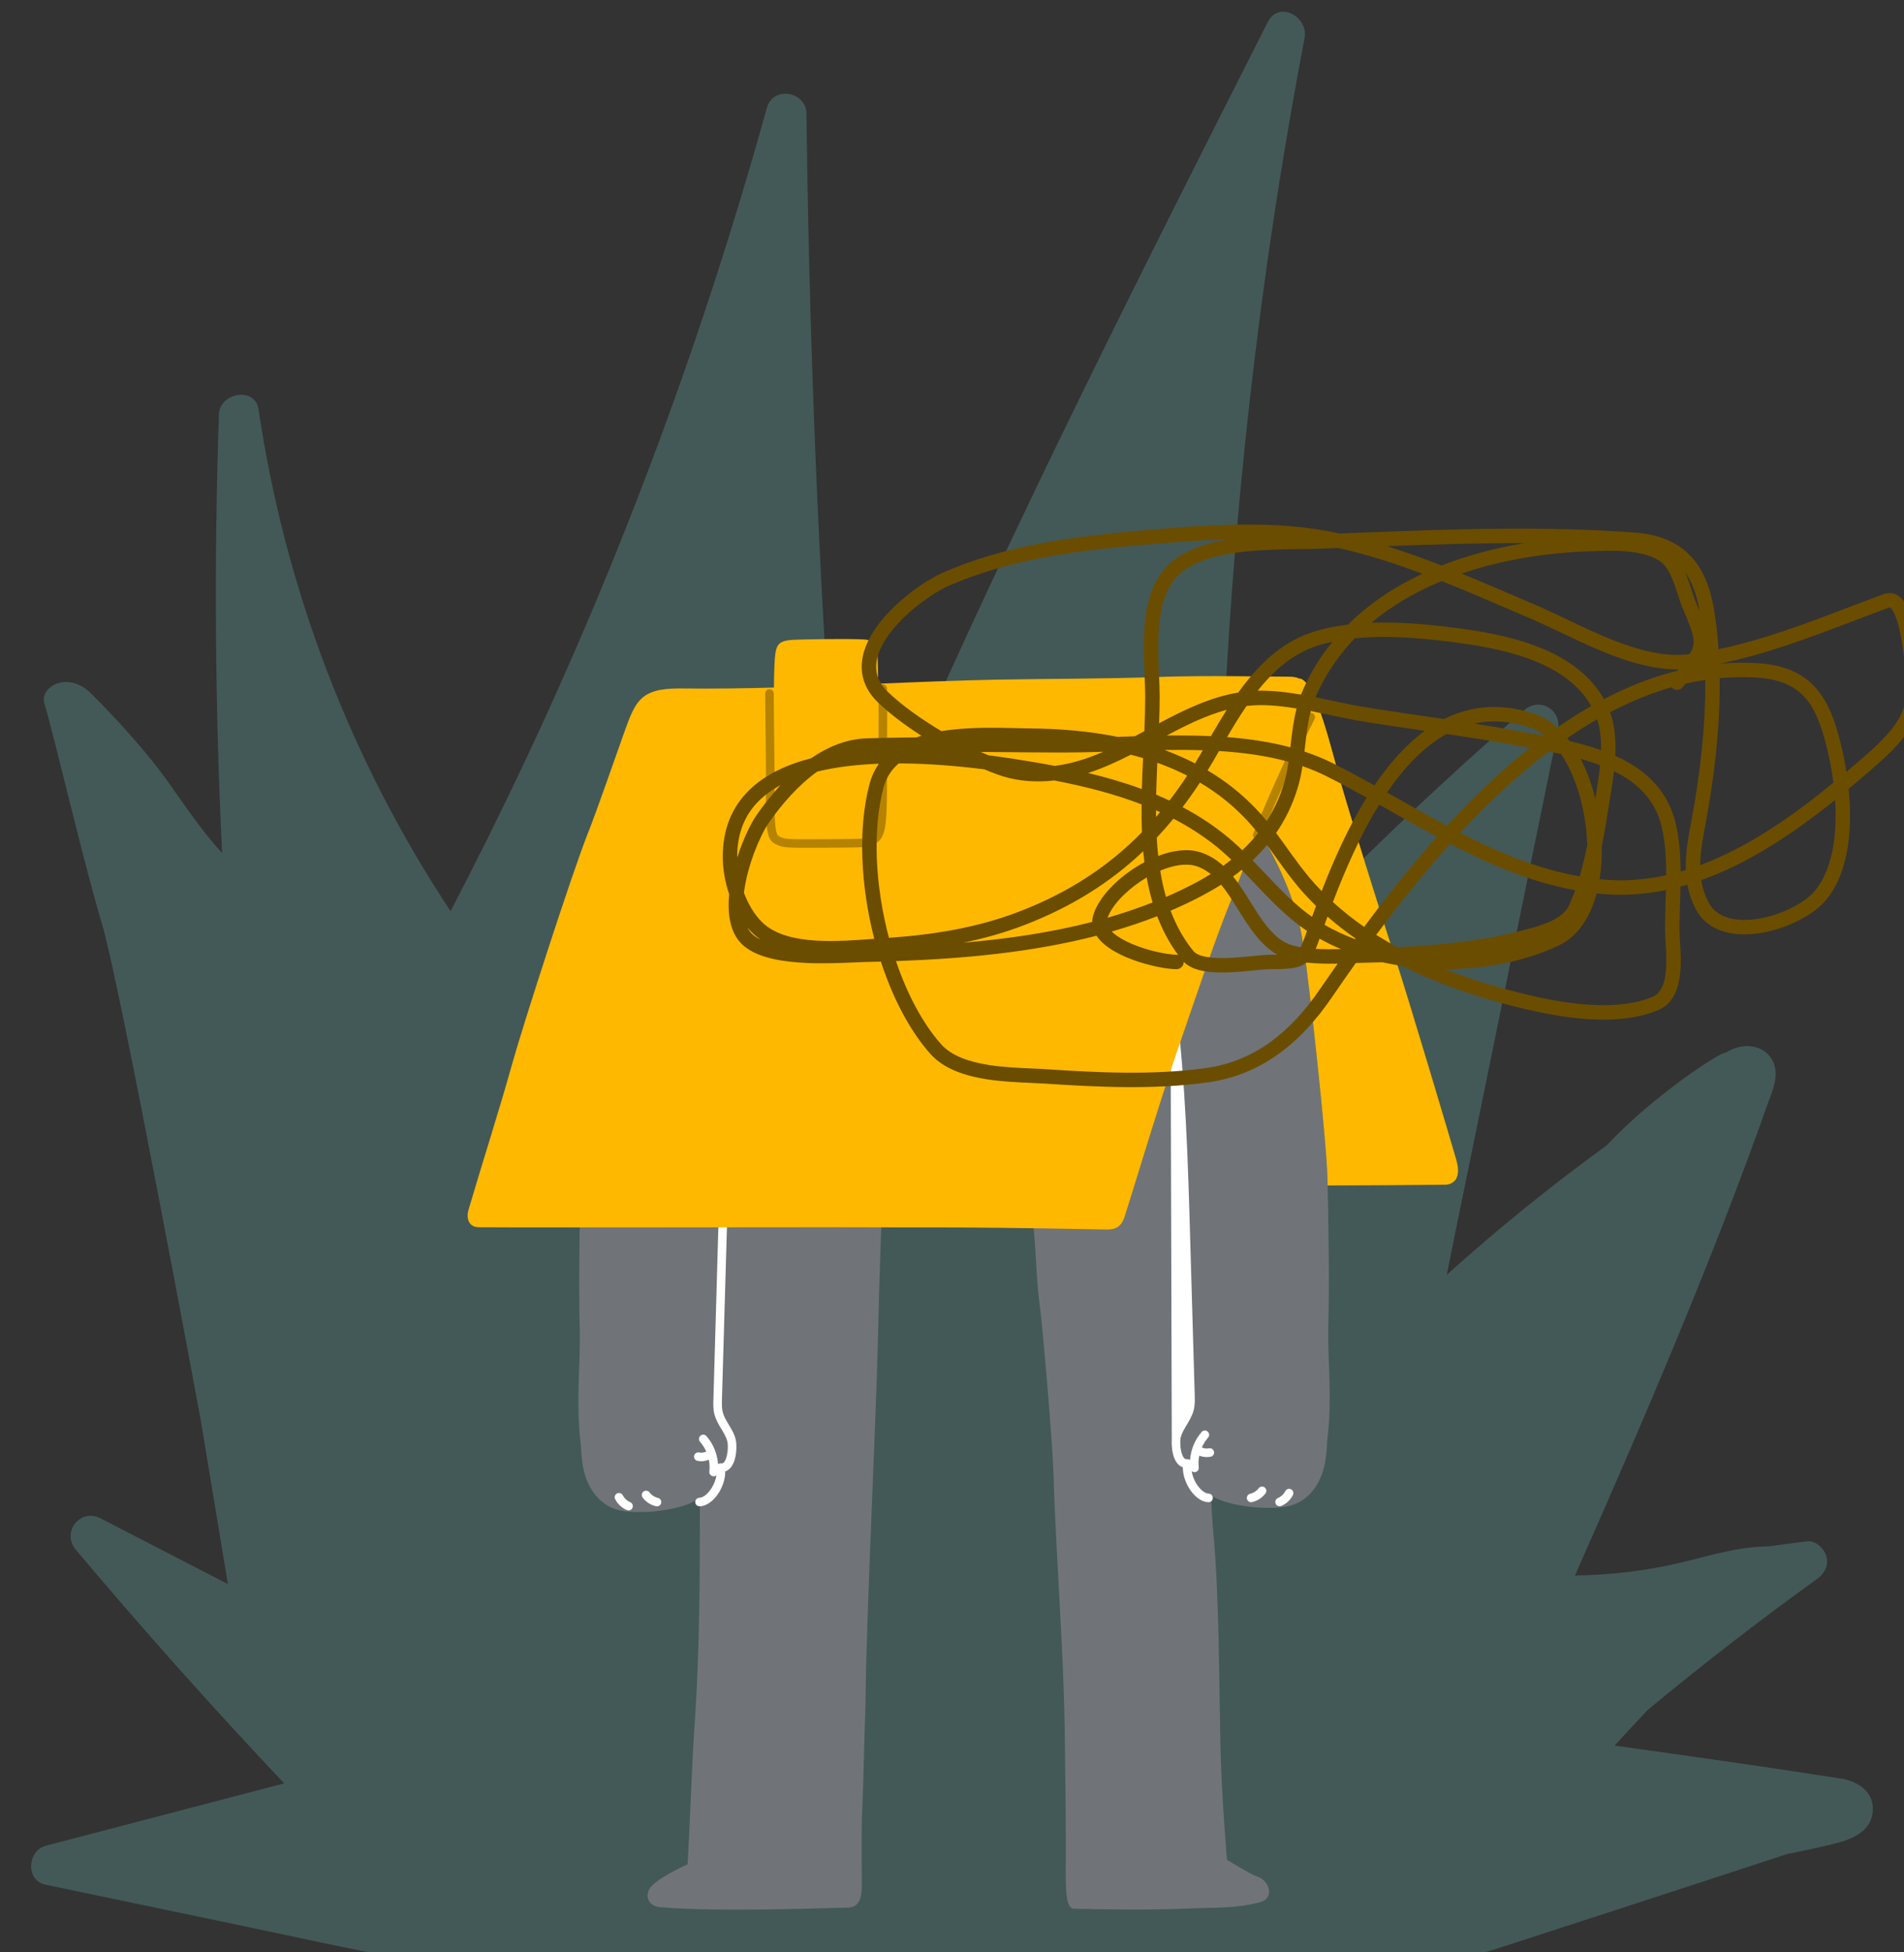 <svg width="40" height="41" viewBox="0 0 40 41" fill="none" xmlns="http://www.w3.org/2000/svg">
<rect x="0" y="0" width="40" height="41" fill="#333333" stroke="none"/>
<path opacity="0.25" d="M38.67 37.35C37.09 37.101 35.505 36.879 33.921 36.658C34.148 36.406 34.382 36.16 34.612 35.911C35.767 34.955 36.953 34.036 38.17 33.16C38.324 33.05 38.423 32.878 38.37 32.684C38.324 32.52 38.147 32.347 37.964 32.368C37.694 32.4 37.426 32.436 37.158 32.475C36.568 32.475 35.989 32.648 35.407 32.792C34.645 32.981 33.87 33.074 33.087 33.086C33.489 32.178 33.888 31.269 34.281 30.358C34.858 29.017 35.422 27.671 35.959 26.313C36.227 25.635 36.489 24.954 36.742 24.27C36.875 23.911 37.005 23.551 37.133 23.189C37.237 22.898 37.39 22.587 37.243 22.284C37.101 21.992 36.766 21.914 36.474 22.004C36.401 22.027 36.335 22.059 36.273 22.097C36.204 22.117 36.133 22.148 36.061 22.191C35.6 22.465 35.165 22.792 34.749 23.131C34.394 23.421 34.059 23.733 33.742 24.062C32.578 24.906 31.46 25.811 30.392 26.773C31.172 22.959 31.951 19.145 32.73 15.332C32.816 14.914 32.355 14.627 32.026 14.912C29.76 16.874 27.614 18.973 25.601 21.194C25.548 15.944 25.889 10.692 26.626 5.493C26.849 3.922 27.111 2.356 27.407 0.796C27.49 0.358 26.869 0.001 26.635 0.461C23.987 5.693 21.336 10.927 18.981 16.299C18.55 17.281 18.13 18.268 17.721 19.259C17.38 15.023 17.147 10.778 17.026 6.529C16.986 5.149 16.959 3.768 16.942 2.388C16.936 1.916 16.241 1.796 16.11 2.266C14.801 6.983 13.1 11.591 11.013 16.019C10.518 17.068 10.002 18.106 9.466 19.135C7.367 15.967 5.987 12.364 5.432 8.599C5.361 8.113 4.614 8.243 4.599 8.704C4.495 11.774 4.518 14.847 4.666 17.915C4.257 17.468 3.911 16.957 3.563 16.465C3.076 15.775 2.425 15.075 1.92 14.569C1.414 14.064 0.826 14.434 0.933 14.775C1.117 15.366 1.751 18.099 2.137 19.382C2.524 20.665 4.212 29.793 4.212 29.793L4.788 33.266C3.898 32.806 3.007 32.347 2.116 31.887C1.682 31.663 1.283 32.177 1.596 32.548C3.007 34.224 4.466 35.859 5.97 37.451C4.301 37.888 2.631 38.324 0.962 38.761C0.575 38.862 0.532 39.491 0.954 39.578C2.315 39.863 3.675 40.146 5.037 40.431C6.167 40.666 7.295 40.922 8.431 41.127H30.73C31.001 41.058 31.269 40.98 31.537 40.893C32.751 40.498 35.749 39.526 37.549 38.933C37.88 38.869 38.211 38.798 38.54 38.717C38.886 38.632 39.3 38.471 39.342 38.059C39.386 37.637 39.042 37.408 38.671 37.349L38.67 37.35Z" fill="#76CCC6"/>
<path d="M18.105 39.671C18.105 39.671 18.106 39.673 18.107 39.674C18.107 39.672 18.106 39.67 18.105 39.668C18.105 39.669 18.105 39.67 18.105 39.671L18.105 39.671Z" fill="#1E78F0"/>
<path d="M27.905 27.836C27.93 26.983 27.91 25.603 27.887 24.749C27.866 23.914 27.509 20.689 27.392 19.917C27.385 19.87 27.376 19.823 27.368 19.777C27.368 19.777 27.368 19.776 27.368 19.776C27.224 18.737 26.505 17.311 25.767 16.594C25.425 16.261 24.998 15.943 24.579 15.709C24.09 15.436 23.287 15.213 22.596 15.205C22.36 15.202 21.869 15.221 21.286 15.251C20.044 15.195 18.092 15.152 17.541 15.177C16.851 15.209 16.055 15.46 15.576 15.75C15.166 15.997 14.75 16.331 14.42 16.675C13.975 17.138 13.599 17.641 13.353 18.207C13.047 18.783 12.793 19.344 12.694 20.004C12.577 20.776 12.219 24.001 12.198 24.836C12.175 25.689 12.155 27.069 12.18 27.923C12.2 28.6 12.089 29.45 12.203 30.339C12.209 30.489 12.223 30.639 12.246 30.785C12.316 31.212 12.577 31.62 13.022 31.718C13.427 31.806 14.352 31.732 14.705 31.45C14.702 31.898 14.702 32.345 14.7 32.794C14.695 33.978 14.668 35.163 14.585 36.344C14.544 36.921 14.472 38.759 14.446 39.15C14.264 39.231 13.824 39.455 13.686 39.611C13.526 39.791 13.611 40.028 13.864 40.05C15.12 40.161 17.489 40.061 17.797 40.061C18.105 40.061 18.103 39.762 18.105 39.557C18.107 39.353 18.096 38.47 18.109 38.121C18.121 37.797 18.137 37.473 18.142 37.148C18.148 36.791 18.187 35.773 18.189 35.416C18.197 34.111 18.414 29.539 18.441 28.215C18.472 26.764 18.529 25.313 18.585 23.863C19.226 23.859 19.867 23.768 20.509 23.774C20.814 23.777 21.155 23.791 21.476 23.741C21.486 24.391 21.632 25.045 21.705 25.697C21.768 26.253 21.766 26.814 21.839 27.371C21.916 27.959 22.113 30.326 22.131 30.922C22.149 31.529 22.179 32.136 22.212 32.743C22.276 33.957 22.352 35.171 22.369 36.386C22.378 37.054 22.392 38.178 22.392 38.837C22.392 39.496 22.356 40.077 22.56 40.083C23.22 40.103 24.29 40.109 24.948 40.079C25.499 40.053 25.927 40.086 26.466 39.948C26.779 39.868 26.688 39.489 26.394 39.401C26.286 39.369 25.776 39.055 25.776 39.055C25.776 39.055 25.657 37.685 25.636 36.528C25.613 35.288 25.608 33.495 25.496 32.261C25.476 32.042 25.457 31.746 25.439 31.405C25.828 31.651 26.68 31.714 27.064 31.63C27.509 31.533 27.769 31.125 27.839 30.698C27.863 30.551 27.876 30.402 27.882 30.251C27.996 29.362 27.885 28.512 27.905 27.835V27.836Z" fill="#707478"/>
<path fill-rule="evenodd" clip-rule="evenodd" d="M24.591 20.903C24.641 20.897 24.686 20.932 24.692 20.981C24.907 22.676 24.957 24.387 25.006 26.089L25.099 29.294L25.099 29.294C25.102 29.391 25.105 29.504 25.077 29.615C25.047 29.729 24.985 29.833 24.931 29.923C24.923 29.936 24.916 29.948 24.909 29.96C24.847 30.064 24.802 30.152 24.797 30.246L24.797 30.247C24.792 30.333 24.801 30.45 24.832 30.538C24.848 30.582 24.866 30.612 24.884 30.628C24.898 30.641 24.913 30.647 24.936 30.644C24.959 30.641 24.983 30.647 25.001 30.661C25.016 30.445 25.102 30.234 25.244 30.072C25.277 30.034 25.334 30.03 25.371 30.063C25.409 30.096 25.413 30.153 25.38 30.19C25.326 30.252 25.282 30.321 25.249 30.396C25.295 30.418 25.348 30.425 25.398 30.415C25.446 30.405 25.494 30.436 25.504 30.485C25.514 30.534 25.482 30.581 25.433 30.591C25.354 30.607 25.27 30.599 25.195 30.569C25.178 30.65 25.174 30.733 25.184 30.815C25.189 30.865 25.154 30.909 25.105 30.915C25.078 30.918 25.054 30.909 25.035 30.893C25.048 30.983 25.083 31.076 25.134 31.159C25.174 31.222 25.22 31.275 25.267 31.312C25.315 31.349 25.358 31.365 25.393 31.366C25.442 31.368 25.481 31.409 25.48 31.459C25.478 31.509 25.437 31.548 25.387 31.546C25.302 31.543 25.223 31.506 25.157 31.454C25.09 31.402 25.03 31.332 24.982 31.254C24.903 31.127 24.848 30.967 24.85 30.813C24.817 30.802 24.788 30.784 24.762 30.761C24.714 30.717 24.683 30.657 24.662 30.598C24.621 30.48 24.611 30.338 24.617 30.236M15.495 20.99C15.544 20.996 15.579 21.041 15.573 21.091C15.359 22.776 15.309 24.478 15.26 26.181L15.167 29.386L15.167 29.386C15.164 29.487 15.163 29.575 15.184 29.657L15.184 29.657C15.206 29.744 15.254 29.824 15.309 29.916C15.317 29.929 15.325 29.942 15.332 29.955C15.394 30.059 15.461 30.18 15.469 30.323C15.475 30.425 15.465 30.567 15.424 30.685C15.403 30.744 15.372 30.804 15.324 30.848C15.298 30.871 15.269 30.889 15.236 30.9C15.238 31.054 15.183 31.214 15.105 31.341C15.056 31.419 14.996 31.489 14.929 31.541C14.863 31.592 14.784 31.63 14.699 31.633C14.65 31.634 14.608 31.596 14.606 31.546C14.605 31.496 14.644 31.455 14.693 31.453C14.728 31.452 14.771 31.435 14.819 31.399C14.866 31.362 14.912 31.309 14.952 31.246C15.003 31.163 15.038 31.07 15.051 30.98C15.033 30.996 15.008 31.005 14.982 31.002C14.932 30.996 14.897 30.951 14.902 30.902C14.912 30.82 14.908 30.737 14.892 30.655C14.816 30.686 14.732 30.694 14.653 30.678C14.604 30.668 14.573 30.621 14.582 30.572C14.592 30.523 14.64 30.492 14.688 30.502C14.738 30.512 14.791 30.505 14.837 30.483C14.804 30.408 14.76 30.338 14.706 30.277C14.674 30.24 14.677 30.183 14.715 30.15C14.752 30.117 14.809 30.121 14.842 30.159C14.985 30.321 15.07 30.532 15.085 30.748C15.104 30.734 15.127 30.728 15.15 30.731C15.173 30.734 15.188 30.728 15.202 30.715C15.22 30.699 15.238 30.669 15.254 30.625C15.285 30.537 15.294 30.42 15.289 30.334L15.289 30.333C15.284 30.239 15.239 30.151 15.178 30.047C15.17 30.035 15.163 30.023 15.155 30.01C15.101 29.92 15.039 29.816 15.009 29.701C14.981 29.591 14.985 29.478 14.988 29.381L14.988 29.38L15.08 26.176C15.129 24.474 15.179 22.763 15.394 21.068C15.4 21.019 15.445 20.984 15.495 20.99ZM26.567 31.235C26.607 31.265 26.616 31.321 26.586 31.361C26.517 31.453 26.416 31.519 26.304 31.544C26.256 31.555 26.207 31.525 26.196 31.476C26.186 31.428 26.216 31.38 26.265 31.369C26.334 31.353 26.399 31.311 26.442 31.254C26.471 31.214 26.527 31.206 26.567 31.235ZM27.123 31.275C27.167 31.298 27.185 31.352 27.162 31.396C27.111 31.498 27.022 31.581 26.917 31.625C26.871 31.644 26.818 31.623 26.799 31.577C26.78 31.531 26.801 31.478 26.847 31.459C26.913 31.431 26.969 31.379 27.002 31.315C27.024 31.27 27.078 31.253 27.123 31.275ZM13.519 31.322C13.559 31.292 13.615 31.301 13.645 31.34C13.687 31.398 13.752 31.44 13.822 31.456C13.87 31.466 13.901 31.515 13.89 31.563C13.879 31.612 13.831 31.642 13.782 31.631C13.67 31.606 13.569 31.54 13.5 31.448C13.471 31.408 13.479 31.352 13.519 31.322ZM12.963 31.362C13.008 31.34 13.062 31.357 13.084 31.402C13.117 31.466 13.173 31.518 13.239 31.546C13.285 31.565 13.307 31.618 13.287 31.664C13.268 31.71 13.216 31.731 13.17 31.712C13.064 31.668 12.976 31.585 12.924 31.483C12.901 31.439 12.919 31.385 12.963 31.362Z" fill="white"/>
<path d="M30.597 24.364C30.473 23.937 29.595 20.979 29.295 20.068C28.995 19.158 28.358 17.099 28.18 16.478C28.002 15.858 27.636 14.248 27.292 14.248C27.24 14.224 27.171 14.21 27.079 14.21C26.653 14.21 25.295 14.181 24.339 14.216C23.197 14.258 22.053 14.252 20.911 14.273C20.131 14.289 19.296 14.322 18.449 14.358C18.446 14.137 18.442 13.918 18.436 13.697C18.432 13.57 18.389 13.443 18.154 13.429C17.756 13.406 16.895 13.429 16.747 13.433C16.314 13.445 16.288 13.514 16.268 14.021C16.263 14.14 16.26 14.283 16.259 14.439C15.609 14.456 14.972 14.466 14.368 14.458C14.001 14.453 13.712 14.48 13.513 14.639C13.313 14.798 13.221 15.086 13.107 15.4C12.937 15.873 12.534 17.04 12.347 17.508C12.034 18.289 10.998 21.488 10.758 22.348C10.483 23.335 10.129 24.429 9.841 25.412C9.795 25.57 9.836 25.767 10.053 25.772C10.271 25.777 13.87 25.776 14.7 25.774C16.515 25.77 18.327 25.771 20.142 25.777C21.169 25.78 23.017 25.814 23.222 25.819C23.426 25.824 23.549 25.781 23.627 25.548C23.706 25.315 24.348 23.181 24.694 22.18C25.039 21.178 25.52 19.746 25.828 18.988C25.98 18.612 26.213 18.015 26.437 17.441C26.898 18.165 27.269 19.061 27.368 19.776C27.368 19.776 27.368 19.776 27.368 19.777C27.377 19.823 27.385 19.87 27.392 19.917C27.509 20.689 27.866 23.915 27.888 24.749C27.889 24.796 27.89 24.845 27.891 24.895C28.713 24.893 29.535 24.888 30.357 24.88C30.488 24.879 30.72 24.792 30.596 24.365L30.597 24.364Z" fill="#FFB800"/>
<path fill-rule="evenodd" clip-rule="evenodd" d="M18.543 14.37C18.593 14.37 18.634 14.409 18.634 14.459C18.639 14.843 18.64 15.227 18.635 15.611L18.635 15.611C18.634 15.716 18.634 15.868 18.634 16.039C18.635 16.385 18.635 16.807 18.624 17.058L18.624 17.058C18.618 17.183 18.608 17.296 18.59 17.391C18.572 17.483 18.543 17.569 18.492 17.631L18.492 17.631C18.445 17.688 18.388 17.729 18.309 17.756C18.233 17.781 18.139 17.792 18.018 17.795C17.78 17.802 16.883 17.806 16.686 17.802L16.686 17.802C16.488 17.798 16.378 17.783 16.256 17.705C16.168 17.649 16.133 17.544 16.113 17.391C16.093 17.233 16.088 16.991 16.092 16.617L16.182 16.618L16.092 16.617C16.095 16.31 16.089 15.879 16.084 15.449C16.08 15.138 16.076 14.827 16.075 14.562C16.075 14.512 16.115 14.472 16.165 14.472C16.215 14.472 16.255 14.512 16.255 14.562C16.256 14.822 16.26 15.131 16.264 15.442C16.269 15.875 16.275 16.311 16.272 16.619L16.272 16.619C16.268 16.994 16.274 17.224 16.292 17.369C16.311 17.518 16.34 17.545 16.353 17.553C16.431 17.604 16.499 17.618 16.69 17.622C16.883 17.626 17.777 17.622 18.013 17.615C18.128 17.612 18.202 17.602 18.252 17.585C18.299 17.569 18.327 17.548 18.353 17.517C18.375 17.49 18.397 17.44 18.413 17.356C18.429 17.275 18.439 17.172 18.444 17.05C18.455 16.803 18.455 16.392 18.454 16.048C18.454 15.875 18.454 15.719 18.455 15.609C18.46 15.227 18.459 14.844 18.454 14.461C18.454 14.412 18.494 14.371 18.543 14.37ZM27.577 14.977C27.621 15 27.639 15.054 27.617 15.098C27.214 15.909 26.84 16.734 26.496 17.571C26.477 17.617 26.425 17.639 26.379 17.62C26.333 17.601 26.311 17.549 26.33 17.503C26.675 16.662 27.051 15.832 27.456 15.018C27.478 14.973 27.532 14.955 27.577 14.977Z" fill="#B58300"/>
<path fill-rule="evenodd" clip-rule="evenodd" d="M25.801 11.325C25.196 11.342 24.589 11.393 24.01 11.443C22.625 11.561 21.198 11.746 19.935 12.301C19.617 12.441 19.069 12.817 18.721 13.263C18.547 13.485 18.433 13.712 18.411 13.924C18.389 14.127 18.449 14.333 18.654 14.531C18.939 14.806 19.345 15.096 19.778 15.354C20.316 15.265 20.907 15.28 21.362 15.291C21.471 15.294 21.572 15.296 21.662 15.297C22.266 15.303 22.88 15.353 23.477 15.474L23.511 15.473C23.62 15.469 23.73 15.466 23.841 15.462C23.908 15.427 23.974 15.391 24.041 15.355C24.052 15.107 24.059 14.868 24.059 14.64C24.059 14.501 24.053 14.349 24.046 14.184C24.043 14.104 24.039 14.021 24.036 13.934C24.027 13.675 24.024 13.398 24.047 13.127C24.094 12.59 24.249 12.041 24.721 11.717C25.025 11.508 25.406 11.392 25.801 11.325ZM28.142 11.204C28.039 11.181 27.936 11.161 27.833 11.143C26.59 10.92 25.201 11.037 23.985 11.141C22.596 11.259 21.125 11.447 19.813 12.024C19.453 12.182 18.864 12.587 18.482 13.076C18.29 13.321 18.14 13.601 18.109 13.892C18.077 14.192 18.174 14.489 18.443 14.749C18.689 14.986 19.011 15.228 19.358 15.451C19.323 15.462 19.288 15.473 19.254 15.485C18.905 15.488 18.555 15.494 18.207 15.505C17.78 15.519 17.387 15.686 17.041 15.923C16.529 16.055 16.066 16.268 15.729 16.603C15.382 16.947 15.179 17.41 15.184 18.012C15.185 18.253 15.232 18.524 15.319 18.782C15.28 19.189 15.331 19.62 15.632 19.869C15.792 20.001 16.006 20.083 16.232 20.135C16.459 20.187 16.711 20.212 16.957 20.223C17.317 20.238 17.681 20.222 17.951 20.211C18.049 20.206 18.135 20.203 18.204 20.201C18.304 20.199 18.405 20.196 18.506 20.194C18.75 20.941 19.101 21.629 19.541 22.127C19.833 22.457 20.294 22.597 20.736 22.666C21.055 22.715 21.39 22.729 21.672 22.742C21.781 22.747 21.882 22.751 21.971 22.757C23.073 22.83 24.239 22.885 25.355 22.733C26.527 22.575 27.346 21.87 27.976 20.95C28.137 20.715 28.306 20.472 28.483 20.223C28.544 20.221 28.599 20.219 28.646 20.218C28.779 20.215 28.911 20.212 29.044 20.208C29.179 20.238 29.315 20.263 29.452 20.284C30.139 20.628 30.872 20.884 31.598 21.078C32.047 21.198 32.609 21.331 33.177 21.387C33.743 21.441 34.331 21.42 34.824 21.218C35.181 21.072 35.278 20.705 35.303 20.386C35.316 20.221 35.31 20.051 35.302 19.899C35.299 19.853 35.297 19.81 35.294 19.768C35.288 19.668 35.283 19.58 35.283 19.505C35.283 19.325 35.289 19.146 35.295 18.963C35.298 18.851 35.302 18.736 35.305 18.619C35.353 18.606 35.401 18.592 35.449 18.578C35.481 18.749 35.537 18.92 35.626 19.092C35.894 19.605 36.499 19.681 37.027 19.587C37.299 19.538 37.571 19.443 37.805 19.321C38.038 19.2 38.245 19.048 38.379 18.88C38.63 18.565 38.764 18.163 38.824 17.746C38.881 17.357 38.875 16.947 38.837 16.566C38.983 16.445 39.125 16.324 39.264 16.204C39.618 15.899 39.929 15.617 40.129 15.288C40.334 14.95 40.417 14.569 40.337 14.076C40.333 14.052 40.328 14.009 40.322 13.949C40.316 13.894 40.309 13.824 40.299 13.742C40.279 13.579 40.251 13.379 40.21 13.19C40.169 13.004 40.112 12.812 40.028 12.674C39.986 12.605 39.93 12.536 39.853 12.494C39.769 12.448 39.674 12.44 39.579 12.475C39.321 12.57 39.066 12.666 38.814 12.763C37.915 13.105 37.04 13.438 36.104 13.633C36.086 13.382 36.06 13.133 36.023 12.887C35.95 12.405 35.808 11.997 35.538 11.699C35.264 11.396 34.877 11.225 34.356 11.185C32.405 11.038 30.395 11.116 28.441 11.192C28.341 11.196 28.241 11.2 28.142 11.204ZM28.115 11.508C27.993 11.513 27.872 11.518 27.75 11.522C27.605 11.527 27.451 11.529 27.288 11.531C26.966 11.536 26.616 11.54 26.263 11.572C25.734 11.62 25.241 11.728 24.892 11.967C24.536 12.212 24.394 12.642 24.35 13.153C24.328 13.405 24.331 13.668 24.339 13.924C24.342 14.004 24.345 14.084 24.349 14.163C24.356 14.332 24.363 14.495 24.363 14.64C24.363 14.818 24.358 15.001 24.351 15.188C24.874 14.909 25.419 14.643 26.015 14.543C26.411 13.99 26.904 13.488 27.586 13.271C27.82 13.196 28.067 13.147 28.32 13.116C28.771 12.669 29.306 12.318 29.884 12.048C29.297 11.829 28.705 11.638 28.115 11.508ZM30.285 11.876C29.907 11.729 29.523 11.59 29.137 11.469C30.099 11.433 31.068 11.403 32.031 11.406C31.439 11.503 30.846 11.656 30.285 11.876ZM30.286 12.203C29.747 12.425 29.245 12.713 28.812 13.078C29.478 13.053 30.164 13.128 30.748 13.209C31.274 13.282 31.892 13.399 32.445 13.638C32.951 13.857 33.415 14.183 33.697 14.681C34.192 14.422 34.707 14.218 35.238 14.086C35.246 14.076 35.254 14.067 35.262 14.057C34.761 14.062 34.247 13.912 33.762 13.719C33.472 13.604 33.188 13.472 32.92 13.344C32.875 13.323 32.831 13.302 32.787 13.281C32.566 13.176 32.358 13.077 32.162 12.993C32.022 12.933 31.88 12.872 31.738 12.811C31.264 12.606 30.779 12.397 30.286 12.203ZM35.495 13.737C34.99 13.804 34.435 13.66 33.874 13.437C33.594 13.326 33.318 13.198 33.05 13.07C33.006 13.05 32.962 13.029 32.919 13.008C32.698 12.903 32.483 12.8 32.281 12.714C32.143 12.655 32.002 12.594 31.861 12.533C31.484 12.371 31.098 12.205 30.707 12.045C31.565 11.752 32.49 11.61 33.362 11.578C33.38 11.578 33.398 11.577 33.416 11.576C33.647 11.568 33.895 11.558 34.138 11.577C34.401 11.597 34.643 11.649 34.837 11.761C34.969 11.836 35.061 11.98 35.14 12.175C35.178 12.271 35.211 12.371 35.245 12.474L35.246 12.476C35.278 12.576 35.312 12.68 35.351 12.772C35.491 13.103 35.562 13.284 35.578 13.423C35.589 13.527 35.571 13.612 35.495 13.737ZM35.116 14.433C35.122 14.441 35.13 14.448 35.138 14.455C35.203 14.507 35.299 14.497 35.351 14.431C35.364 14.415 35.376 14.4 35.389 14.384C35.396 14.375 35.403 14.366 35.41 14.357C35.547 14.326 35.685 14.3 35.825 14.279C35.833 15.273 35.711 16.288 35.533 17.241L35.532 17.245L35.532 17.245L35.53 17.256C35.468 17.586 35.404 17.928 35.416 18.271C35.38 18.282 35.344 18.293 35.307 18.303C35.305 17.958 35.281 17.608 35.2 17.278C35.023 16.556 34.521 16.136 33.934 15.872C33.949 15.568 33.929 15.248 33.825 14.957C34.244 14.737 34.675 14.559 35.116 14.433ZM33.43 14.827C33.191 14.407 32.793 14.119 32.325 13.916C31.81 13.694 31.225 13.581 30.706 13.509C30.013 13.413 29.203 13.33 28.461 13.405C28.13 13.75 27.852 14.151 27.647 14.617C27.643 14.625 27.64 14.634 27.636 14.643C27.763 14.668 27.888 14.694 28.011 14.72C28.031 14.725 28.051 14.729 28.071 14.733C28.27 14.775 28.461 14.815 28.64 14.844C29.085 14.918 29.532 14.982 29.981 15.048C30.1 15.065 30.219 15.082 30.338 15.1C30.889 14.824 31.521 14.752 32.236 14.99C32.413 15.049 32.573 15.149 32.716 15.278C32.949 15.116 33.188 14.965 33.43 14.827ZM32.926 15.501C33.133 15.359 33.342 15.227 33.555 15.105C33.618 15.303 33.639 15.523 33.635 15.753C33.419 15.676 33.196 15.615 32.975 15.564C32.959 15.543 32.943 15.522 32.926 15.501ZM32.458 15.456C32.357 15.375 32.251 15.315 32.14 15.278C31.712 15.135 31.323 15.118 30.969 15.195C31.306 15.247 31.644 15.304 31.98 15.367C32.048 15.38 32.118 15.393 32.19 15.406C32.278 15.422 32.368 15.439 32.458 15.456ZM29.934 15.347C29.486 15.282 29.037 15.217 28.59 15.143C28.404 15.113 28.207 15.072 28.009 15.03C27.989 15.026 27.968 15.021 27.948 15.017C27.812 14.988 27.675 14.959 27.538 14.932C27.475 15.169 27.447 15.411 27.418 15.665C27.413 15.704 27.409 15.743 27.404 15.783C27.612 15.852 27.814 15.934 28.009 16.032C28.301 16.179 28.589 16.335 28.875 16.494C29.177 16.047 29.527 15.643 29.934 15.347ZM29.14 16.642C29.499 16.116 29.914 15.677 30.391 15.414C30.905 15.49 31.416 15.569 31.924 15.665C31.995 15.679 32.066 15.692 32.138 15.705C32.139 15.705 32.14 15.705 32.14 15.706C31.522 16.195 30.94 16.755 30.398 17.343C30.068 17.167 29.742 16.982 29.414 16.797C29.323 16.746 29.232 16.694 29.14 16.642ZM28.71 16.749C28.431 16.595 28.153 16.444 27.873 16.303C27.709 16.221 27.539 16.15 27.363 16.089C27.338 16.249 27.305 16.411 27.254 16.572C27.148 16.914 26.997 17.219 26.809 17.493C26.89 17.602 26.97 17.712 27.047 17.821C27.075 17.858 27.101 17.896 27.128 17.933C27.255 18.109 27.381 18.279 27.517 18.44C27.597 18.534 27.68 18.625 27.766 18.713C28.009 18.086 28.319 17.382 28.71 16.749ZM28.002 18.943C28.252 18.289 28.57 17.55 28.975 16.897C29.07 16.951 29.166 17.005 29.261 17.059C29.568 17.233 29.876 17.407 30.187 17.574C29.634 18.193 29.123 18.838 28.659 19.465C28.428 19.305 28.209 19.131 28.002 18.943ZM27.648 19.024C27.522 18.901 27.401 18.772 27.286 18.637C27.141 18.466 27.009 18.287 26.882 18.11C26.854 18.072 26.827 18.034 26.799 17.995C26.739 17.911 26.679 17.827 26.618 17.745C26.524 17.858 26.422 17.966 26.314 18.067C26.407 18.162 26.496 18.256 26.585 18.349C26.847 18.625 27.102 18.893 27.395 19.128C27.45 19.171 27.506 19.213 27.564 19.254C27.59 19.179 27.618 19.103 27.648 19.024ZM27.826 19.421C27.846 19.364 27.867 19.307 27.888 19.248C28.076 19.413 28.274 19.567 28.479 19.709C28.476 19.714 28.473 19.718 28.47 19.723C28.243 19.638 28.027 19.538 27.826 19.421ZM27.458 19.549C27.371 19.491 27.287 19.43 27.206 19.365C26.896 19.117 26.617 18.824 26.347 18.54C26.259 18.448 26.172 18.356 26.085 18.267C26.027 18.315 25.967 18.361 25.905 18.406C26.042 18.576 26.163 18.77 26.277 18.953C26.315 19.014 26.353 19.074 26.39 19.132C26.576 19.421 26.758 19.659 26.992 19.787C27.075 19.833 27.187 19.867 27.322 19.891C27.335 19.867 27.349 19.838 27.364 19.802C27.392 19.735 27.421 19.653 27.458 19.549ZM27.641 19.926C27.642 19.924 27.643 19.921 27.644 19.919C27.669 19.859 27.695 19.789 27.722 19.712C27.867 19.793 28.017 19.866 28.172 19.931C28.002 19.935 27.818 19.936 27.641 19.926ZM26.837 20.049C26.534 19.879 26.32 19.583 26.135 19.296C26.092 19.23 26.051 19.164 26.01 19.099C25.892 18.91 25.78 18.731 25.654 18.578C25.52 18.663 25.38 18.743 25.236 18.819C25.026 18.93 24.81 19.031 24.592 19.125C24.707 19.43 24.863 19.715 25.07 19.971C25.111 20.021 25.191 20.064 25.324 20.091C25.454 20.117 25.612 20.123 25.783 20.118C25.953 20.112 26.126 20.096 26.285 20.08L26.312 20.077C26.457 20.063 26.594 20.049 26.694 20.049C26.746 20.049 26.794 20.049 26.837 20.049ZM24.496 18.836C24.7 18.748 24.899 18.653 25.096 18.55C25.213 18.489 25.326 18.424 25.436 18.356C25.338 18.278 25.234 18.219 25.117 18.184C24.922 18.126 24.657 18.165 24.374 18.284C24.404 18.473 24.444 18.657 24.496 18.836ZM24.09 18.427C24.122 18.605 24.163 18.781 24.214 18.952C23.905 19.073 23.59 19.179 23.269 19.272C23.323 19.121 23.446 18.948 23.622 18.78C23.758 18.65 23.919 18.528 24.09 18.427ZM24.332 17.974C24.626 17.862 24.937 17.814 25.204 17.893C25.397 17.951 25.559 18.055 25.698 18.182C25.756 18.14 25.813 18.097 25.868 18.053C25.759 17.949 25.648 17.851 25.532 17.758C25.256 17.539 24.961 17.352 24.652 17.192C24.539 17.33 24.422 17.463 24.301 17.592C24.308 17.72 24.318 17.848 24.332 17.974ZM24.017 17.876C24.024 17.953 24.033 18.03 24.042 18.107C23.812 18.229 23.593 18.388 23.412 18.561C23.208 18.757 23.041 18.982 22.971 19.207C22.955 19.258 22.947 19.309 22.947 19.36C22.065 19.587 21.148 19.719 20.232 19.797C20.667 19.709 21.097 19.589 21.518 19.427C22.507 19.047 23.324 18.534 24.017 17.876ZM24.286 17.156C24.315 17.123 24.343 17.089 24.372 17.055C24.343 17.042 24.314 17.029 24.285 17.017C24.285 17.063 24.286 17.11 24.286 17.156ZM23.983 16.892C23.981 17.087 23.983 17.282 23.991 17.476C23.29 18.193 22.452 18.744 21.41 19.144C20.535 19.48 19.616 19.629 18.675 19.694C18.385 18.603 18.327 17.426 18.56 16.544C18.618 16.326 18.73 16.16 18.882 16.031C19.516 16.033 20.145 16.089 20.68 16.156C20.769 16.194 20.856 16.229 20.94 16.259C21.286 16.387 21.633 16.424 21.989 16.404C22.043 16.4 22.096 16.396 22.149 16.39C22.776 16.512 23.396 16.666 23.983 16.892ZM24.289 16.688C24.383 16.727 24.476 16.769 24.567 16.812C24.697 16.645 24.821 16.47 24.941 16.288C24.739 16.185 24.529 16.095 24.313 16.018C24.303 16.24 24.294 16.464 24.289 16.688ZM24.014 15.92C24.004 16.134 23.994 16.351 23.988 16.57C23.62 16.434 23.242 16.325 22.86 16.233C23.171 16.132 23.468 15.995 23.756 15.849C23.842 15.871 23.929 15.895 24.014 15.92ZM24.464 15.75C24.683 15.831 24.897 15.924 25.105 16.031C25.144 15.968 25.182 15.903 25.221 15.838C25.236 15.811 25.253 15.783 25.269 15.756C25.002 15.747 24.733 15.746 24.464 15.75ZM25.61 15.772C25.567 15.846 25.524 15.919 25.482 15.992L25.351 15.915L25.482 15.992C25.445 16.055 25.408 16.117 25.37 16.178C25.756 16.407 26.114 16.69 26.435 17.037C26.496 17.104 26.555 17.172 26.612 17.241C26.759 17.013 26.878 16.762 26.965 16.482C27.014 16.325 27.046 16.164 27.07 15.998C26.608 15.87 26.116 15.803 25.61 15.772ZM27.109 15.694C26.68 15.579 26.233 15.514 25.779 15.479C25.908 15.258 26.043 15.037 26.188 14.825C26.19 14.825 26.193 14.824 26.195 14.824C26.518 14.786 26.873 14.818 27.239 14.878C27.173 15.135 27.143 15.396 27.114 15.646C27.113 15.662 27.111 15.678 27.109 15.694ZM27.332 14.586C27.344 14.556 27.356 14.525 27.37 14.495C27.536 14.117 27.746 13.779 27.992 13.477C27.884 13.5 27.779 13.527 27.678 13.56C27.169 13.722 26.768 14.072 26.423 14.505C26.721 14.499 27.03 14.535 27.332 14.586ZM25.771 14.906C25.655 15.091 25.545 15.278 25.44 15.459C25.131 15.445 24.82 15.443 24.511 15.446C24.931 15.223 25.341 15.022 25.771 14.906ZM26.429 17.497C26.359 17.409 26.287 17.324 26.212 17.242C25.911 16.916 25.573 16.65 25.208 16.434C25.091 16.613 24.97 16.785 24.844 16.95C25.15 17.112 25.444 17.3 25.721 17.521C25.853 17.626 25.978 17.738 26.099 17.854C26.218 17.742 26.328 17.623 26.429 17.497ZM23.177 15.788C22.904 15.796 22.635 15.803 22.374 15.803C21.934 15.803 21.491 15.799 21.048 15.795C20.9 15.793 20.752 15.792 20.604 15.791C20.657 15.815 20.709 15.838 20.76 15.86C21.117 15.906 21.429 15.955 21.669 15.996C21.832 16.023 21.996 16.052 22.16 16.084C22.512 16.039 22.847 15.931 23.177 15.788ZM18.466 16.038C18.013 16.055 17.57 16.105 17.169 16.203C16.763 16.494 16.412 16.902 16.145 17.288C15.968 17.544 15.7 18.175 15.629 18.747C15.744 19.056 15.923 19.327 16.15 19.48C16.439 19.674 16.846 19.747 17.291 19.759C17.633 19.769 17.979 19.744 18.289 19.721C18.315 19.719 18.341 19.717 18.367 19.715C18.081 18.605 18.02 17.398 18.267 16.466C18.31 16.303 18.378 16.161 18.466 16.038ZM15.984 19.733C15.983 19.733 15.982 19.732 15.981 19.732C15.878 19.662 15.786 19.578 15.704 19.482C15.736 19.543 15.776 19.595 15.825 19.635C15.869 19.671 15.922 19.704 15.984 19.733ZM15.487 18.011C15.608 17.635 15.767 17.301 15.896 17.115C16.039 16.909 16.207 16.693 16.396 16.489C16.223 16.582 16.071 16.691 15.943 16.818C15.657 17.102 15.483 17.485 15.487 18.009C15.487 18.01 15.487 18.011 15.487 18.011ZM18.823 20.183C19.056 20.871 19.38 21.486 19.769 21.926C19.987 22.173 20.356 22.3 20.782 22.366C21.084 22.412 21.39 22.426 21.666 22.438C21.78 22.443 21.889 22.447 21.991 22.454C23.093 22.528 24.231 22.579 25.314 22.433C26.371 22.289 27.124 21.657 27.726 20.778C27.847 20.602 27.972 20.421 28.102 20.236C27.893 20.24 27.662 20.237 27.446 20.214C27.372 20.273 27.285 20.307 27.182 20.326C27.057 20.349 26.897 20.353 26.694 20.353C26.609 20.353 26.486 20.365 26.331 20.38L26.314 20.382C26.156 20.397 25.974 20.415 25.793 20.421C25.613 20.427 25.427 20.421 25.264 20.388C25.119 20.359 24.973 20.305 24.868 20.199C24.868 20.2 24.868 20.201 24.868 20.201C24.868 20.285 24.8 20.353 24.717 20.353C24.512 20.353 24.132 20.28 23.786 20.151C23.611 20.086 23.438 20.004 23.295 19.904C23.195 19.834 23.101 19.75 23.037 19.65C21.662 20.006 20.212 20.133 18.823 20.183ZM23.355 19.562C23.679 19.469 23.998 19.362 24.311 19.24C24.42 19.527 24.564 19.801 24.75 20.053C24.74 20.051 24.728 20.049 24.717 20.049C24.559 20.049 24.216 19.987 23.892 19.867C23.732 19.807 23.583 19.735 23.468 19.655C23.423 19.624 23.386 19.593 23.355 19.562ZM33.542 18.762C33.414 19.243 33.162 19.659 32.747 19.855C32.046 20.187 31.201 20.355 30.351 20.352C30.785 20.524 31.231 20.666 31.677 20.785C32.121 20.904 32.663 21.032 33.206 21.085C33.752 21.137 34.282 21.112 34.709 20.937C34.893 20.862 34.977 20.664 35 20.363C35.011 20.218 35.007 20.064 34.999 19.915C34.997 19.875 34.995 19.836 34.992 19.796C34.986 19.691 34.98 19.589 34.98 19.505C34.98 19.326 34.986 19.134 34.992 18.942C34.995 18.858 34.997 18.774 34.999 18.691C34.547 18.784 34.079 18.816 33.599 18.768C33.581 18.766 33.562 18.764 33.542 18.762ZM35.004 18.38C35.005 18.02 34.984 17.671 34.906 17.35C34.767 16.787 34.395 16.434 33.907 16.195C33.887 16.365 33.861 16.529 33.838 16.68C33.833 16.71 33.828 16.74 33.823 16.771C33.773 17.091 33.719 17.434 33.65 17.776C33.655 18.011 33.641 18.243 33.605 18.464C33.614 18.465 33.622 18.465 33.63 18.466C34.099 18.513 34.558 18.478 35.004 18.38ZM33.516 16.773C33.519 16.756 33.521 16.74 33.524 16.723C33.529 16.693 33.533 16.663 33.538 16.633C33.566 16.453 33.596 16.262 33.615 16.069C33.483 16.019 33.346 15.975 33.206 15.936C33.338 16.189 33.442 16.475 33.516 16.773ZM32.795 15.834C33.125 16.326 33.325 17.051 33.346 17.749C33.3 17.971 33.248 18.192 33.185 18.404C32.302 18.247 31.481 17.903 30.676 17.489C31.256 16.865 31.879 16.279 32.539 15.781C32.624 15.798 32.709 15.815 32.795 15.834ZM30.464 17.721C29.903 18.343 29.384 18.996 28.912 19.633C29.057 19.724 29.205 19.81 29.356 19.892C30.263 19.851 31.17 19.755 32.037 19.526C32.212 19.48 32.414 19.426 32.592 19.34C32.771 19.254 32.904 19.147 32.965 19.01C33.011 18.909 33.052 18.804 33.091 18.695C32.154 18.523 31.292 18.151 30.464 17.721ZM35.74 18.483C35.766 18.64 35.814 18.796 35.895 18.951C36.066 19.279 36.479 19.376 36.974 19.288C37.214 19.245 37.457 19.16 37.666 19.052C37.876 18.943 38.043 18.815 38.142 18.691C38.348 18.432 38.468 18.088 38.524 17.703C38.567 17.41 38.572 17.101 38.552 16.799C37.709 17.476 36.765 18.119 35.74 18.483ZM38.517 16.437C37.665 17.134 36.727 17.794 35.718 18.168C35.72 17.892 35.773 17.608 35.83 17.301L35.831 17.297L35.831 17.297C36.014 16.32 36.14 15.273 36.128 14.242C36.385 14.218 36.645 14.214 36.909 14.229C37.441 14.262 37.753 14.436 37.963 14.7C38.181 14.974 38.304 15.363 38.416 15.858C38.455 16.034 38.491 16.23 38.517 16.437ZM38.791 16.209C38.884 16.131 38.975 16.052 39.066 15.974C39.424 15.665 39.698 15.412 39.869 15.13C40.034 14.858 40.106 14.551 40.038 14.125C40.033 14.094 40.026 14.037 40.019 13.966C40.013 13.909 40.006 13.845 39.998 13.778C39.978 13.619 39.952 13.43 39.913 13.255C39.874 13.075 39.826 12.924 39.769 12.831C39.741 12.785 39.719 12.766 39.707 12.76L39.707 12.759C39.702 12.757 39.698 12.755 39.683 12.76C39.433 12.852 39.184 12.947 38.935 13.041C38.022 13.389 37.106 13.738 36.128 13.937C36.391 13.915 36.657 13.91 36.927 13.927C37.527 13.963 37.926 14.166 38.2 14.511C38.466 14.845 38.6 15.295 38.712 15.792C38.741 15.922 38.768 16.062 38.791 16.209ZM35.708 12.838C35.647 12.494 35.548 12.22 35.4 12.011C35.407 12.027 35.414 12.044 35.421 12.061C35.464 12.166 35.499 12.276 35.532 12.376L35.533 12.38C35.567 12.483 35.597 12.575 35.631 12.654C35.658 12.719 35.684 12.78 35.708 12.838Z" fill="#6B4D00"/>
</svg>
